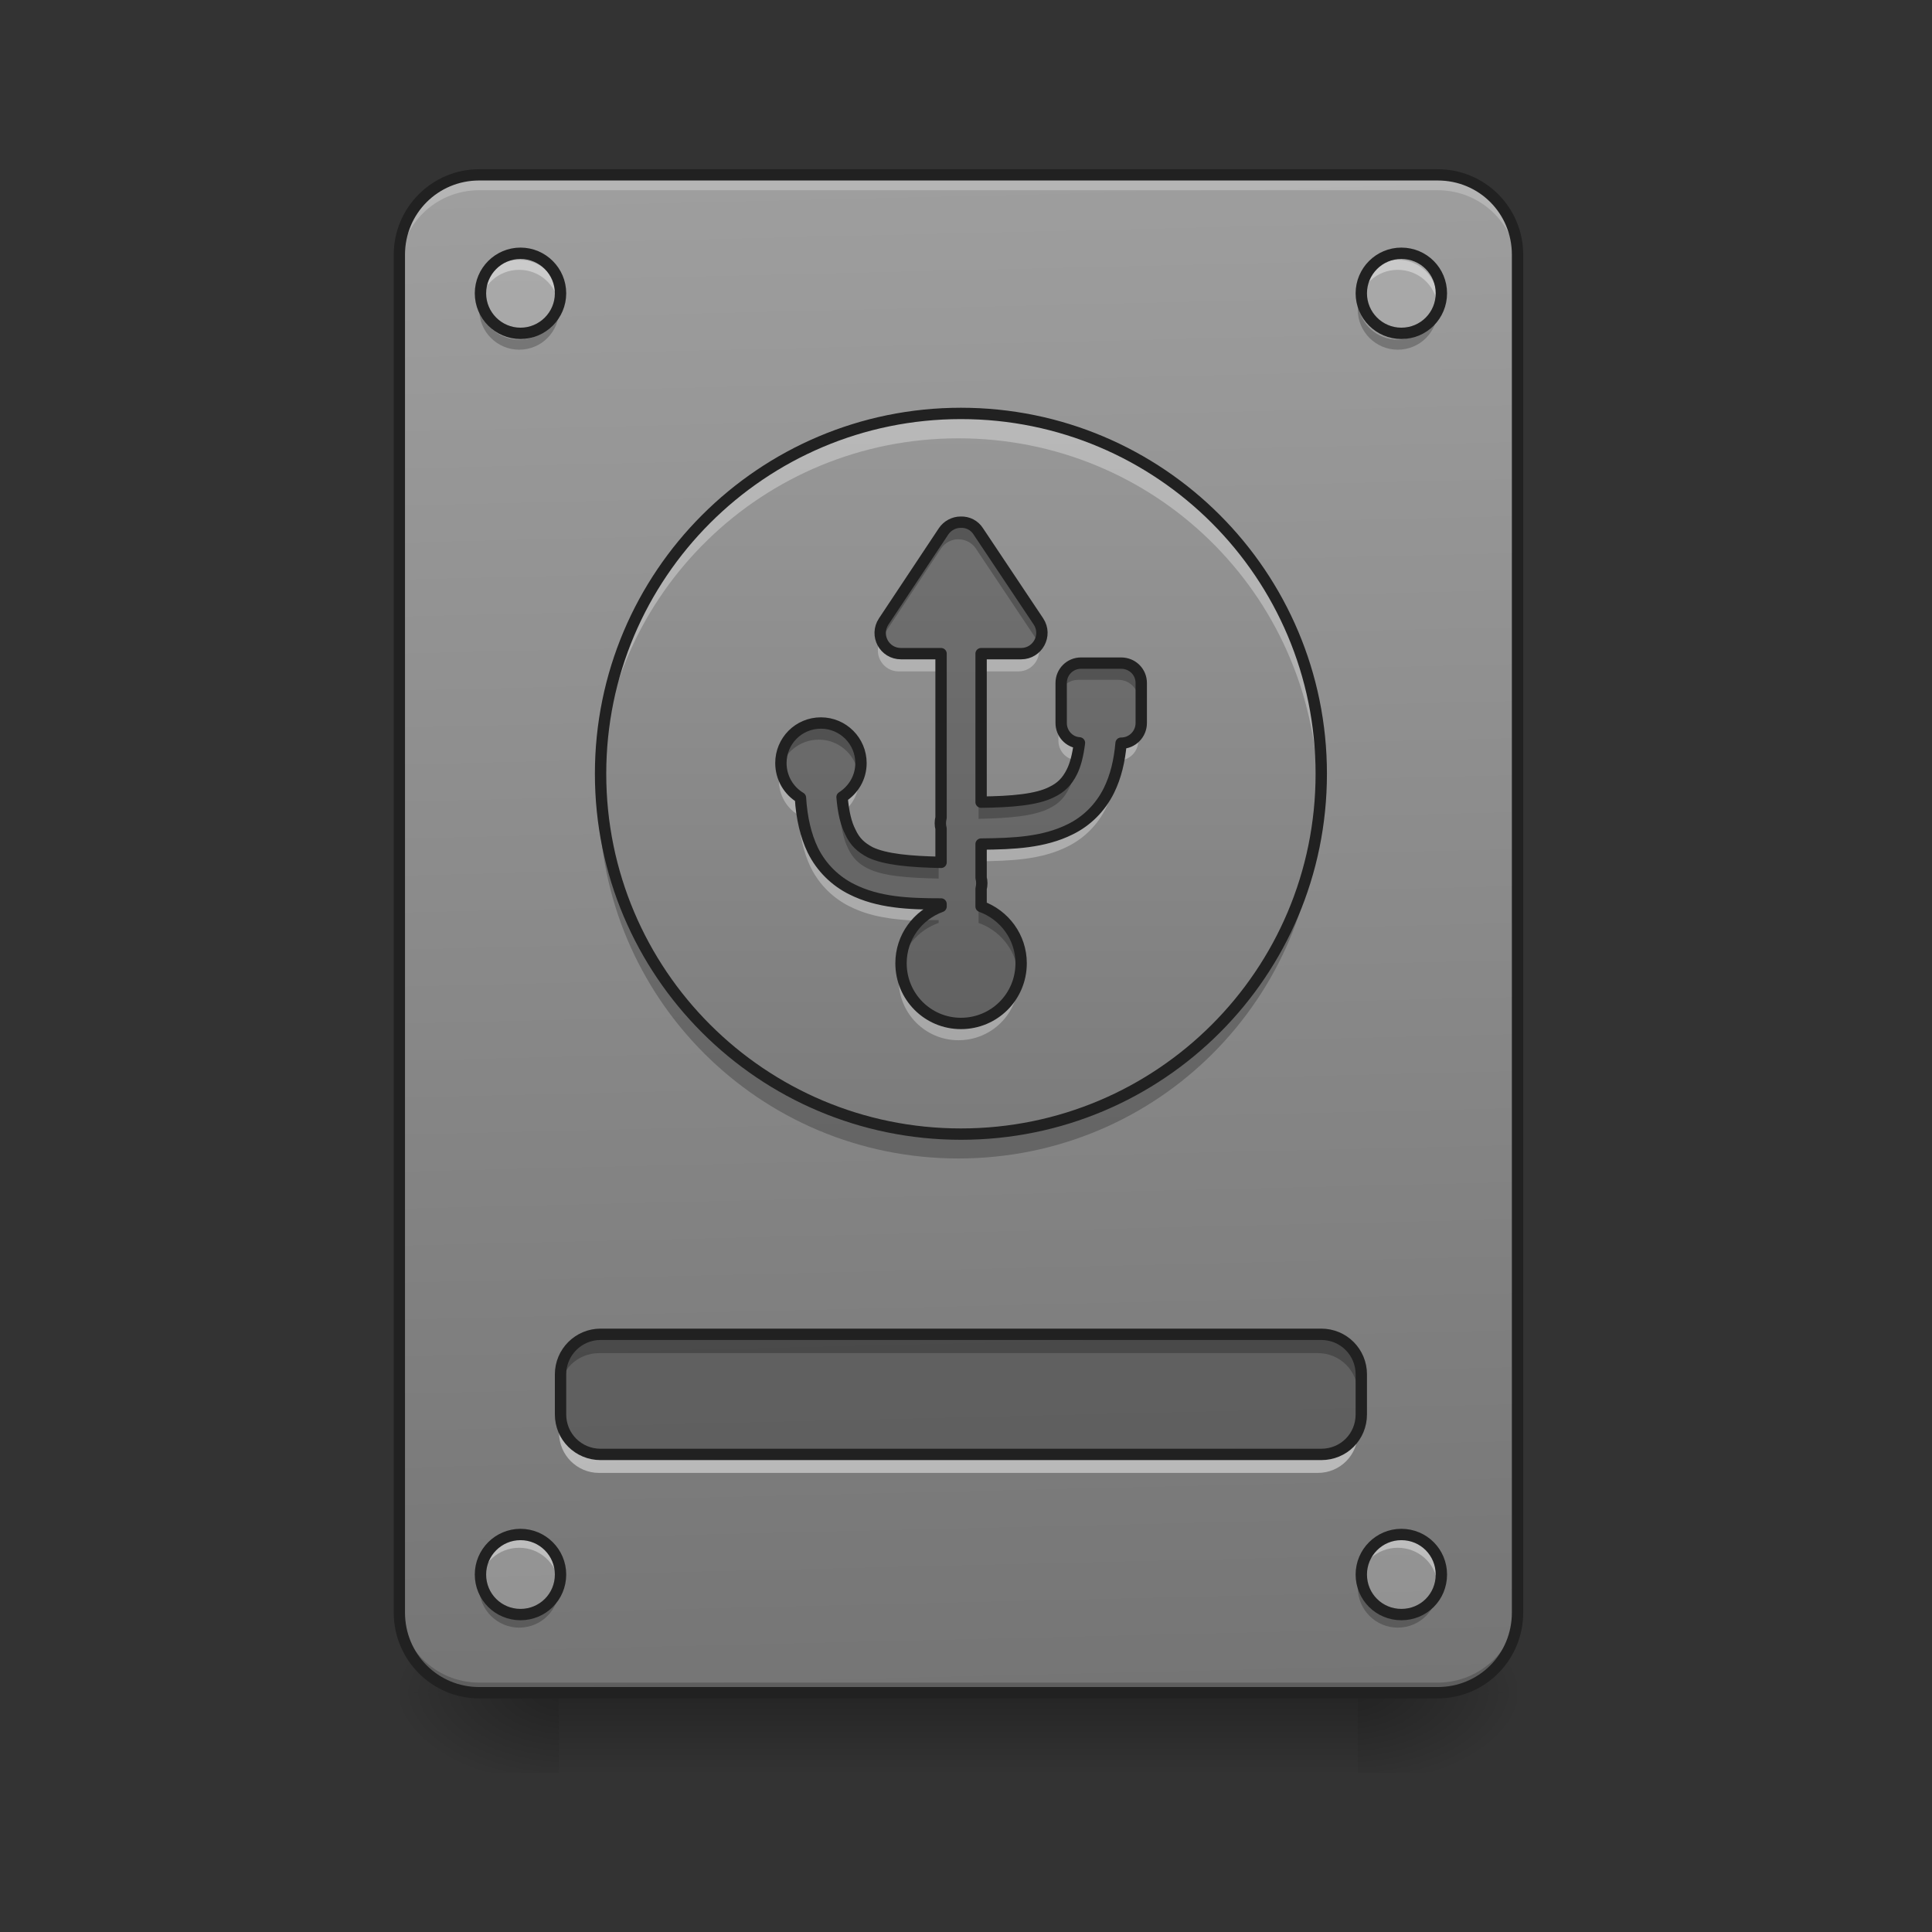 <?xml version="1.0" encoding="UTF-8"?>
<svg xmlns="http://www.w3.org/2000/svg" xmlns:xlink="http://www.w3.org/1999/xlink" width="24px" height="24px" viewBox="0 0 24 24" version="1.1">
<rect x="0" y="0" width="24" height="24" fill="#333333" stroke="none"/>
<defs>
<linearGradient id="linear0" gradientUnits="userSpaceOnUse" x1="254" y1="233.5" x2="254" y2="254.667" gradientTransform="matrix(0.047,0,0,0.047,-0,10.079)">
<stop offset="0" style="stop-color:rgb(0%,0%,0%);stop-opacity:0.275;"/>
<stop offset="1" style="stop-color:rgb(0%,0%,0%);stop-opacity:0;"/>
</linearGradient>
<radialGradient id="radial0" gradientUnits="userSpaceOnUse" cx="450.909" cy="189.579" fx="450.909" fy="189.579" r="21.167" gradientTransform="matrix(0,-0.059,-0.105,-0,36.617,47.696)">
<stop offset="0" style="stop-color:rgb(0%,0%,0%);stop-opacity:0.314;"/>
<stop offset="0.222" style="stop-color:rgb(0%,0%,0%);stop-opacity:0.275;"/>
<stop offset="1" style="stop-color:rgb(0%,0%,0%);stop-opacity:0;"/>
</radialGradient>
<radialGradient id="radial1" gradientUnits="userSpaceOnUse" cx="450.909" cy="189.579" fx="450.909" fy="189.579" r="21.167" gradientTransform="matrix(-0,0.059,0.105,0,-12.803,-5.646)">
<stop offset="0" style="stop-color:rgb(0%,0%,0%);stop-opacity:0.314;"/>
<stop offset="0.222" style="stop-color:rgb(0%,0%,0%);stop-opacity:0.275;"/>
<stop offset="1" style="stop-color:rgb(0%,0%,0%);stop-opacity:0;"/>
</radialGradient>
<radialGradient id="radial2" gradientUnits="userSpaceOnUse" cx="450.909" cy="189.579" fx="450.909" fy="189.579" r="21.167" gradientTransform="matrix(-0,-0.059,0.105,-0,-12.803,47.696)">
<stop offset="0" style="stop-color:rgb(0%,0%,0%);stop-opacity:0.314;"/>
<stop offset="0.222" style="stop-color:rgb(0%,0%,0%);stop-opacity:0.275;"/>
<stop offset="1" style="stop-color:rgb(0%,0%,0%);stop-opacity:0;"/>
</radialGradient>
<radialGradient id="radial3" gradientUnits="userSpaceOnUse" cx="450.909" cy="189.579" fx="450.909" fy="189.579" r="21.167" gradientTransform="matrix(0,0.059,-0.105,0,36.617,-5.646)">
<stop offset="0" style="stop-color:rgb(0%,0%,0%);stop-opacity:0.314;"/>
<stop offset="0.222" style="stop-color:rgb(0%,0%,0%);stop-opacity:0.275;"/>
<stop offset="1" style="stop-color:rgb(0%,0%,0%);stop-opacity:0;"/>
</radialGradient>
<linearGradient id="linear1" gradientUnits="userSpaceOnUse" x1="306.917" y1="-25.792" x2="305.955" y2="-141.415" gradientTransform="matrix(0.057,0,0,0.163,-4.391,25.231)">
<stop offset="0" style="stop-color:rgb(45.882%,45.882%,45.882%);stop-opacity:1;"/>
<stop offset="1" style="stop-color:rgb(61.961%,61.961%,61.961%);stop-opacity:1;"/>
</linearGradient>
<linearGradient id="linear2" gradientUnits="userSpaceOnUse" x1="254" y1="127.667" x2="254" y2="-147.5" gradientTransform="matrix(0.047,0,0,0.047,-0,10.079)">
<stop offset="0" style="stop-color:rgb(45.882%,45.882%,45.882%);stop-opacity:1;"/>
<stop offset="1" style="stop-color:rgb(61.961%,61.961%,61.961%);stop-opacity:1;"/>
</linearGradient>
</defs>
<g id="surface1">
<path style=" stroke:none;fill-rule:nonzero;fill:url(#linear0);" d="M 6.945 21.027 L 16.867 21.027 L 16.867 22.02 L 6.945 22.02 Z M 6.945 21.027 "/>
<path style=" stroke:none;fill-rule:nonzero;fill:url(#radial0);" d="M 16.867 21.027 L 18.852 21.027 L 18.852 20.031 L 16.867 20.031 Z M 16.867 21.027 "/>
<path style=" stroke:none;fill-rule:nonzero;fill:url(#radial1);" d="M 6.945 21.027 L 4.961 21.027 L 4.961 22.02 L 6.945 22.02 Z M 6.945 21.027 "/>
<path style=" stroke:none;fill-rule:nonzero;fill:url(#radial2);" d="M 6.945 21.027 L 4.961 21.027 L 4.961 20.031 L 6.945 20.031 Z M 6.945 21.027 "/>
<path style=" stroke:none;fill-rule:nonzero;fill:url(#radial3);" d="M 16.867 21.027 L 18.852 21.027 L 18.852 22.02 L 16.867 22.02 Z M 16.867 21.027 "/>
<path style=" stroke:none;fill-rule:nonzero;fill:url(#linear1);" d="M 5.953 2.172 L 17.859 2.172 C 18.41 2.172 18.852 2.617 18.852 3.164 L 18.852 20.031 C 18.852 20.582 18.41 21.027 17.859 21.027 L 5.953 21.027 C 5.406 21.027 4.961 20.582 4.961 20.031 L 4.961 3.164 C 4.961 2.617 5.406 2.172 5.953 2.172 Z M 5.953 2.172 "/>
<path style=" stroke:none;fill-rule:nonzero;fill:rgb(0%,0%,0%);fill-opacity:0.196;" d="M 5.953 21.027 C 5.402 21.027 4.961 20.582 4.961 20.031 L 4.961 19.91 C 4.961 20.457 5.402 20.902 5.953 20.902 L 17.859 20.902 C 18.41 20.902 18.852 20.457 18.852 19.91 L 18.852 20.031 C 18.852 20.582 18.41 21.027 17.859 21.027 Z M 5.953 21.027 "/>
<path style=" stroke:none;fill-rule:nonzero;fill:rgb(100%,100%,100%);fill-opacity:0.235;" d="M 5.953 2.238 C 5.402 2.238 4.961 2.684 4.961 3.23 L 4.961 3.355 C 4.961 2.805 5.402 2.363 5.953 2.363 L 17.859 2.363 C 18.41 2.363 18.852 2.805 18.852 3.355 L 18.852 3.23 C 18.852 2.684 18.41 2.238 17.859 2.238 Z M 5.953 2.238 "/>
<path style=" stroke:none;fill-rule:nonzero;fill:rgb(12.941%,12.941%,12.941%);fill-opacity:1;" d="M 5.953 2.102 C 5.367 2.102 4.891 2.578 4.891 3.164 L 4.891 20.031 C 4.891 20.621 5.367 21.098 5.953 21.098 L 17.859 21.098 C 18.449 21.098 18.922 20.621 18.922 20.031 L 18.922 3.164 C 18.922 2.578 18.449 2.102 17.859 2.102 Z M 5.953 2.242 L 17.859 2.242 C 18.375 2.242 18.781 2.652 18.781 3.164 L 18.781 20.031 C 18.781 20.547 18.375 20.957 17.859 20.957 L 5.953 20.957 C 5.441 20.957 5.031 20.547 5.031 20.031 L 5.031 3.164 C 5.031 2.652 5.441 2.242 5.953 2.242 Z M 5.953 2.242 "/>
<path style=" stroke:none;fill-rule:nonzero;fill:rgb(74.118%,74.118%,74.118%);fill-opacity:0.392;" d="M 6.449 3.164 C 6.723 3.164 6.945 3.387 6.945 3.66 C 6.945 3.934 6.723 4.156 6.449 4.156 C 6.176 4.156 5.953 3.934 5.953 3.66 C 5.953 3.387 6.176 3.164 6.449 3.164 Z M 6.449 3.164 "/>
<path style=" stroke:none;fill-rule:nonzero;fill:rgb(74.118%,74.118%,74.118%);fill-opacity:0.392;" d="M 17.363 3.164 C 17.641 3.164 17.859 3.387 17.859 3.66 C 17.859 3.934 17.641 4.156 17.363 4.156 C 17.09 4.156 16.867 3.934 16.867 3.66 C 16.867 3.387 17.09 3.164 17.363 3.164 Z M 17.363 3.164 "/>
<path style=" stroke:none;fill-rule:nonzero;fill:rgb(74.118%,74.118%,74.118%);fill-opacity:0.392;" d="M 17.363 19.039 C 17.641 19.039 17.859 19.262 17.859 19.535 C 17.859 19.812 17.641 20.031 17.363 20.031 C 17.09 20.031 16.867 19.812 16.867 19.535 C 16.867 19.262 17.09 19.039 17.363 19.039 Z M 17.363 19.039 "/>
<path style=" stroke:none;fill-rule:nonzero;fill:rgb(74.118%,74.118%,74.118%);fill-opacity:0.392;" d="M 6.449 19.039 C 6.723 19.039 6.945 19.262 6.945 19.535 C 6.945 19.812 6.723 20.031 6.449 20.031 C 6.176 20.031 5.953 19.812 5.953 19.535 C 5.953 19.262 6.176 19.039 6.449 19.039 Z M 6.449 19.039 "/>
<path style=" stroke:none;fill-rule:nonzero;fill:rgb(0%,0%,0%);fill-opacity:0.235;" d="M 7.441 16.559 L 16.371 16.559 C 16.648 16.559 16.867 16.781 16.867 17.055 L 16.867 17.551 C 16.867 17.828 16.648 18.047 16.371 18.047 L 7.441 18.047 C 7.168 18.047 6.945 17.828 6.945 17.551 L 6.945 17.055 C 6.945 16.781 7.168 16.559 7.441 16.559 Z M 7.441 16.559 "/>
<path style=" stroke:none;fill-rule:nonzero;fill:rgb(0%,0%,0%);fill-opacity:0.235;" d="M 7.441 16.559 C 7.168 16.559 6.945 16.781 6.945 17.055 L 6.945 17.305 C 6.945 17.031 7.168 16.809 7.441 16.809 L 16.371 16.809 C 16.648 16.809 16.867 17.031 16.867 17.305 L 16.867 17.055 C 16.867 16.781 16.648 16.559 16.371 16.559 Z M 7.441 16.559 "/>
<path style=" stroke:none;fill-rule:nonzero;fill:rgb(100%,100%,100%);fill-opacity:0.471;" d="M 7.441 18.297 C 7.168 18.297 6.945 18.074 6.945 17.801 L 6.945 17.551 C 6.945 17.828 7.168 18.047 7.441 18.047 L 16.371 18.047 C 16.648 18.047 16.867 17.828 16.867 17.551 L 16.867 17.801 C 16.867 18.074 16.648 18.297 16.371 18.297 Z M 7.441 18.297 "/>
<path style="fill:none;stroke-width:3;stroke-linecap:round;stroke-linejoin:miter;stroke:rgb(12.941%,12.941%,12.941%);stroke-opacity:1;stroke-miterlimit:4;" d="M 158.735 138.216 L 349.217 138.216 C 355.133 138.216 359.799 142.966 359.799 148.799 L 359.799 159.381 C 359.799 165.297 355.133 169.963 349.217 169.963 L 158.735 169.963 C 152.902 169.963 148.153 165.297 148.153 159.381 L 148.153 148.799 C 148.153 142.966 152.902 138.216 158.735 138.216 Z M 158.735 138.216 " transform="matrix(0.047,0,0,0.047,0,10.079)"/>
<path style=" stroke:none;fill-rule:nonzero;fill:rgb(100%,100%,100%);fill-opacity:0.392;" d="M 6.449 3.227 C 6.176 3.227 5.953 3.449 5.953 3.723 C 5.953 3.742 5.957 3.766 5.957 3.785 C 5.988 3.539 6.195 3.352 6.449 3.352 C 6.703 3.352 6.91 3.539 6.941 3.785 C 6.945 3.766 6.945 3.742 6.945 3.723 C 6.945 3.449 6.727 3.227 6.449 3.227 Z M 17.363 3.227 C 17.09 3.227 16.867 3.449 16.867 3.723 C 16.867 3.742 16.871 3.766 16.871 3.785 C 16.902 3.539 17.109 3.352 17.363 3.352 C 17.617 3.352 17.828 3.539 17.855 3.785 C 17.859 3.766 17.859 3.742 17.859 3.723 C 17.859 3.449 17.641 3.227 17.363 3.227 Z M 6.449 19.102 C 6.176 19.102 5.953 19.324 5.953 19.598 C 5.953 19.621 5.957 19.641 5.957 19.66 C 5.988 19.414 6.195 19.227 6.449 19.227 C 6.703 19.227 6.91 19.414 6.941 19.66 C 6.945 19.641 6.945 19.621 6.945 19.598 C 6.945 19.324 6.727 19.102 6.449 19.102 Z M 17.363 19.102 C 17.09 19.102 16.867 19.324 16.867 19.598 C 16.867 19.621 16.871 19.641 16.871 19.66 C 16.902 19.414 17.109 19.227 17.363 19.227 C 17.617 19.227 17.828 19.414 17.855 19.66 C 17.859 19.641 17.859 19.621 17.859 19.598 C 17.859 19.324 17.641 19.102 17.363 19.102 Z M 17.363 19.102 "/>
<path style=" stroke:none;fill-rule:nonzero;fill:rgb(0%,0%,0%);fill-opacity:0.235;" d="M 6.449 20.219 C 6.176 20.219 5.953 19.996 5.953 19.723 C 5.953 19.703 5.957 19.68 5.957 19.66 C 5.988 19.906 6.195 20.094 6.449 20.094 C 6.703 20.094 6.91 19.906 6.941 19.66 C 6.945 19.68 6.945 19.703 6.945 19.723 C 6.945 19.996 6.727 20.219 6.449 20.219 Z M 17.363 20.219 C 17.09 20.219 16.867 19.996 16.867 19.723 C 16.867 19.703 16.871 19.68 16.871 19.66 C 16.902 19.906 17.109 20.094 17.363 20.094 C 17.617 20.094 17.828 19.906 17.855 19.66 C 17.859 19.68 17.859 19.703 17.859 19.723 C 17.859 19.996 17.641 20.219 17.363 20.219 Z M 6.449 4.344 C 6.176 4.344 5.953 4.121 5.953 3.848 C 5.953 3.824 5.957 3.805 5.957 3.785 C 5.988 4.031 6.195 4.219 6.449 4.219 C 6.703 4.219 6.91 4.031 6.941 3.785 C 6.945 3.805 6.945 3.824 6.945 3.848 C 6.945 4.121 6.727 4.344 6.449 4.344 Z M 17.363 4.344 C 17.09 4.344 16.867 4.121 16.867 3.848 C 16.867 3.824 16.871 3.805 16.871 3.785 C 16.902 4.031 17.109 4.219 17.363 4.219 C 17.617 4.219 17.828 4.031 17.855 3.785 C 17.859 3.805 17.859 3.824 17.859 3.848 C 17.859 4.121 17.641 4.344 17.363 4.344 Z M 17.363 4.344 "/>
<path style="fill:none;stroke-width:3;stroke-linecap:round;stroke-linejoin:miter;stroke:rgb(12.941%,12.941%,12.941%);stroke-opacity:1;stroke-miterlimit:4;" d="M 137.57 -147.506 C 143.403 -147.506 148.153 -142.757 148.153 -136.924 C 148.153 -131.091 143.403 -126.342 137.57 -126.342 C 131.737 -126.342 126.988 -131.091 126.988 -136.924 C 126.988 -142.757 131.737 -147.506 137.57 -147.506 Z M 137.57 -147.506 " transform="matrix(0.047,0,0,0.047,0,10.079)"/>
<path style="fill:none;stroke-width:3;stroke-linecap:round;stroke-linejoin:miter;stroke:rgb(12.941%,12.941%,12.941%);stroke-opacity:1;stroke-miterlimit:4;" d="M 370.381 -147.506 C 376.297 -147.506 380.964 -142.757 380.964 -136.924 C 380.964 -131.091 376.297 -126.342 370.381 -126.342 C 364.549 -126.342 359.799 -131.091 359.799 -136.924 C 359.799 -142.757 364.549 -147.506 370.381 -147.506 Z M 370.381 -147.506 " transform="matrix(0.047,0,0,0.047,0,10.079)"/>
<path style="fill:none;stroke-width:3;stroke-linecap:round;stroke-linejoin:miter;stroke:rgb(12.941%,12.941%,12.941%);stroke-opacity:1;stroke-miterlimit:4;" d="M 370.381 191.128 C 376.297 191.128 380.964 195.877 380.964 201.71 C 380.964 207.626 376.297 212.293 370.381 212.293 C 364.549 212.293 359.799 207.626 359.799 201.71 C 359.799 195.877 364.549 191.128 370.381 191.128 Z M 370.381 191.128 " transform="matrix(0.047,0,0,0.047,0,10.079)"/>
<path style="fill:none;stroke-width:3;stroke-linecap:round;stroke-linejoin:miter;stroke:rgb(12.941%,12.941%,12.941%);stroke-opacity:1;stroke-miterlimit:4;" d="M 137.57 191.128 C 143.403 191.128 148.153 195.877 148.153 201.71 C 148.153 207.626 143.403 212.293 137.57 212.293 C 131.737 212.293 126.988 207.626 126.988 201.71 C 126.988 195.877 131.737 191.128 137.57 191.128 Z M 137.57 191.128 " transform="matrix(0.047,0,0,0.047,0,10.079)"/>
<path style=" stroke:none;fill-rule:nonzero;fill:url(#linear2);" d="M 11.906 5.148 C 14.375 5.148 16.371 7.148 16.371 9.613 C 16.371 12.082 14.375 14.078 11.906 14.078 C 9.441 14.078 7.441 12.082 7.441 9.613 C 7.441 7.148 9.441 5.148 11.906 5.148 Z M 11.906 5.148 "/>
<path style=" stroke:none;fill-rule:nonzero;fill:rgb(0%,0%,0%);fill-opacity:0.235;" d="M 7.445 9.801 C 7.441 9.84 7.441 9.883 7.441 9.922 C 7.441 12.398 9.434 14.391 11.906 14.391 C 14.383 14.391 16.371 12.398 16.371 9.922 C 16.371 9.883 16.371 9.84 16.371 9.801 C 16.305 12.215 14.34 14.141 11.906 14.141 C 9.477 14.141 7.508 12.215 7.445 9.801 Z M 7.445 9.801 "/>
<path style=" stroke:none;fill-rule:nonzero;fill:rgb(100%,100%,100%);fill-opacity:0.314;" d="M 7.445 9.785 C 7.441 9.746 7.441 9.703 7.441 9.664 C 7.441 7.188 9.434 5.195 11.906 5.195 C 14.383 5.195 16.371 7.188 16.371 9.664 C 16.371 9.703 16.371 9.746 16.371 9.785 C 16.305 7.371 14.34 5.445 11.906 5.445 C 9.477 5.445 7.508 7.371 7.445 9.785 Z M 7.445 9.785 "/>
<path style="fill:none;stroke-width:3;stroke-linecap:round;stroke-linejoin:miter;stroke:rgb(12.941%,12.941%,12.941%);stroke-opacity:1;stroke-miterlimit:4;" d="M 253.976 -105.177 C 306.637 -105.177 349.217 -62.515 349.217 -9.936 C 349.217 42.725 306.637 85.305 253.976 85.305 C 201.397 85.305 158.735 42.725 158.735 -9.936 C 158.735 -62.515 201.397 -105.177 253.976 -105.177 Z M 253.976 -105.177 " transform="matrix(0.047,0,0,0.047,0,10.079)"/>
<path style=" stroke:none;fill-rule:nonzero;fill:rgb(0%,0%,0%);fill-opacity:0.235;" d="M 11.902 6.496 C 11.82 6.496 11.738 6.539 11.691 6.609 L 10.949 7.727 C 10.836 7.898 10.957 8.125 11.164 8.125 L 11.66 8.125 L 11.66 10.156 C 11.648 10.203 11.648 10.25 11.66 10.293 L 11.66 10.711 C 11.277 10.703 10.969 10.676 10.781 10.586 C 10.672 10.527 10.594 10.461 10.535 10.332 C 10.484 10.234 10.449 10.094 10.434 9.902 C 10.574 9.812 10.668 9.66 10.668 9.48 C 10.668 9.207 10.445 8.984 10.172 8.984 C 9.895 8.984 9.676 9.207 9.676 9.48 C 9.676 9.664 9.773 9.824 9.918 9.91 C 9.934 10.164 9.984 10.379 10.07 10.559 C 10.18 10.781 10.355 10.945 10.551 11.043 C 10.883 11.211 11.258 11.227 11.66 11.227 L 11.66 11.258 C 11.371 11.363 11.164 11.637 11.164 11.961 C 11.164 12.375 11.496 12.707 11.906 12.707 C 12.32 12.707 12.652 12.375 12.652 11.961 C 12.652 11.637 12.445 11.363 12.156 11.258 L 12.156 11.039 C 12.168 10.992 12.168 10.945 12.156 10.902 L 12.156 10.484 C 12.559 10.48 12.934 10.465 13.262 10.301 C 13.461 10.203 13.633 10.039 13.742 9.816 C 13.824 9.648 13.871 9.457 13.891 9.234 C 14.031 9.234 14.141 9.121 14.141 8.984 L 14.141 8.488 C 14.141 8.352 14.031 8.242 13.891 8.242 L 13.395 8.242 C 13.258 8.242 13.148 8.352 13.148 8.488 L 13.148 8.984 C 13.148 9.113 13.246 9.223 13.375 9.23 C 13.355 9.387 13.324 9.504 13.281 9.59 C 13.219 9.715 13.145 9.785 13.031 9.84 C 12.848 9.934 12.539 9.961 12.156 9.965 L 12.156 8.125 L 12.652 8.125 C 12.855 8.125 12.98 7.898 12.867 7.727 L 12.121 6.609 C 12.074 6.535 11.992 6.492 11.902 6.496 Z M 11.902 6.496 "/>
<path style=" stroke:none;fill-rule:nonzero;fill:rgb(0%,0%,0%);fill-opacity:0.235;" d="M 11.902 6.496 C 11.82 6.496 11.738 6.539 11.691 6.609 L 10.949 7.727 C 10.898 7.805 10.895 7.895 10.926 7.969 C 10.934 7.957 10.941 7.941 10.949 7.93 L 11.691 6.812 C 11.738 6.742 11.82 6.699 11.902 6.699 C 11.992 6.699 12.074 6.742 12.121 6.812 L 12.867 7.93 C 12.875 7.941 12.883 7.957 12.887 7.969 C 12.922 7.895 12.918 7.805 12.867 7.727 L 12.121 6.609 C 12.074 6.535 11.992 6.492 11.902 6.496 Z M 13.395 8.242 C 13.258 8.242 13.148 8.352 13.148 8.488 L 13.148 8.691 C 13.148 8.555 13.258 8.445 13.395 8.445 L 13.891 8.445 C 14.031 8.445 14.141 8.555 14.141 8.691 L 14.141 8.488 C 14.141 8.352 14.031 8.242 13.891 8.242 Z M 10.172 8.984 C 9.895 8.984 9.676 9.207 9.676 9.48 C 9.676 9.516 9.68 9.551 9.684 9.582 C 9.73 9.359 9.93 9.188 10.172 9.188 C 10.41 9.188 10.609 9.359 10.656 9.582 C 10.664 9.551 10.668 9.516 10.668 9.48 C 10.668 9.207 10.445 8.984 10.172 8.984 Z M 13.34 9.43 C 13.32 9.492 13.301 9.543 13.281 9.59 C 13.219 9.715 13.145 9.785 13.031 9.84 C 12.848 9.934 12.539 9.961 12.156 9.965 L 12.156 10.172 C 12.539 10.164 12.848 10.137 13.031 10.043 C 13.145 9.988 13.219 9.918 13.281 9.793 C 13.324 9.707 13.355 9.59 13.375 9.438 C 13.363 9.434 13.352 9.434 13.34 9.43 Z M 10.457 10.09 C 10.449 10.098 10.441 10.102 10.434 10.105 C 10.449 10.297 10.484 10.438 10.535 10.539 C 10.594 10.664 10.672 10.734 10.781 10.789 C 10.969 10.883 11.277 10.906 11.66 10.914 L 11.66 10.711 C 11.277 10.703 10.969 10.676 10.781 10.586 C 10.672 10.527 10.594 10.461 10.535 10.332 C 10.504 10.27 10.477 10.191 10.457 10.09 Z M 11.66 10.156 C 11.648 10.203 11.648 10.25 11.66 10.293 Z M 12.156 10.902 L 12.156 11.039 C 12.168 10.992 12.168 10.945 12.156 10.902 Z M 12.156 11.258 L 12.156 11.465 C 12.414 11.555 12.605 11.785 12.645 12.062 C 12.648 12.031 12.652 11.996 12.652 11.961 C 12.652 11.637 12.445 11.363 12.156 11.258 Z M 11.391 11.426 C 11.25 11.562 11.164 11.75 11.164 11.961 C 11.164 11.996 11.164 12.031 11.172 12.062 C 11.207 11.785 11.402 11.555 11.66 11.465 L 11.66 11.43 C 11.566 11.43 11.477 11.43 11.391 11.426 Z M 11.391 11.426 "/>
<path style=" stroke:none;fill-rule:nonzero;fill:rgb(100%,100%,100%);fill-opacity:0.314;" d="M 10.922 7.988 C 10.859 8.152 10.977 8.34 11.164 8.34 L 11.66 8.34 L 11.66 8.156 L 11.164 8.156 C 11.047 8.156 10.961 8.082 10.922 7.988 Z M 12.891 7.988 C 12.855 8.082 12.766 8.156 12.652 8.156 L 12.156 8.156 L 12.156 8.34 L 12.652 8.34 C 12.836 8.34 12.957 8.152 12.891 7.988 Z M 13.148 9.016 L 13.148 9.199 C 13.148 9.32 13.23 9.418 13.344 9.441 C 13.355 9.387 13.367 9.328 13.375 9.262 C 13.246 9.25 13.148 9.145 13.148 9.016 Z M 14.141 9.016 C 14.141 9.152 14.031 9.262 13.891 9.262 C 13.871 9.488 13.824 9.68 13.742 9.844 C 13.633 10.066 13.461 10.23 13.262 10.328 C 12.934 10.492 12.559 10.512 12.156 10.512 L 12.156 10.699 C 12.559 10.695 12.934 10.68 13.262 10.516 C 13.461 10.418 13.633 10.254 13.742 10.031 C 13.824 9.863 13.871 9.672 13.891 9.449 C 14.031 9.449 14.141 9.336 14.141 9.199 Z M 9.684 9.602 C 9.68 9.633 9.676 9.664 9.676 9.695 C 9.676 9.879 9.773 10.039 9.918 10.125 C 9.934 10.379 9.984 10.594 10.07 10.773 C 10.18 10.996 10.355 11.16 10.551 11.258 C 10.812 11.391 11.102 11.426 11.41 11.438 C 11.48 11.371 11.566 11.32 11.66 11.289 L 11.66 11.258 C 11.258 11.254 10.883 11.238 10.551 11.074 C 10.355 10.973 10.18 10.809 10.07 10.59 C 9.984 10.406 9.934 10.191 9.918 9.938 C 9.797 9.867 9.711 9.746 9.684 9.602 Z M 10.66 9.602 C 10.633 9.742 10.551 9.859 10.434 9.93 C 10.438 9.992 10.445 10.051 10.453 10.102 C 10.582 10.012 10.668 9.863 10.668 9.695 C 10.668 9.664 10.664 9.633 10.66 9.602 Z M 11.66 10.371 C 11.648 10.418 11.648 10.465 11.66 10.508 Z M 12.156 11.117 L 12.156 11.254 C 12.168 11.207 12.168 11.16 12.156 11.117 Z M 11.168 12.082 C 11.164 12.113 11.164 12.145 11.164 12.176 C 11.164 12.59 11.496 12.922 11.906 12.922 C 12.32 12.922 12.652 12.59 12.652 12.176 C 12.652 12.145 12.648 12.113 12.645 12.082 C 12.602 12.453 12.289 12.734 11.906 12.734 C 11.527 12.734 11.215 12.453 11.168 12.082 Z M 11.168 12.082 "/>
<path style="fill:none;stroke-width:3;stroke-linecap:round;stroke-linejoin:round;stroke:rgb(12.941%,12.941%,12.941%);stroke-opacity:1;stroke-miterlimit:4;" d="M 253.892 -76.43 C 252.143 -76.43 250.393 -75.513 249.393 -74.013 L 233.561 -50.182 C 231.145 -46.516 233.728 -41.683 238.144 -41.683 L 248.726 -41.683 L 248.726 1.646 C 248.476 2.646 248.476 3.646 248.726 4.562 L 248.726 13.478 C 240.56 13.312 233.978 12.728 229.978 10.812 C 227.645 9.562 225.978 8.145 224.729 5.396 C 223.645 3.312 222.895 0.313 222.562 -3.77 C 225.562 -5.687 227.562 -8.936 227.562 -12.769 C 227.562 -18.602 222.812 -23.352 216.979 -23.352 C 211.063 -23.352 206.397 -18.602 206.397 -12.769 C 206.397 -8.853 208.48 -5.437 211.563 -3.604 C 211.896 1.813 212.98 6.396 214.813 10.228 C 217.146 14.978 220.896 18.478 225.062 20.561 C 232.144 24.144 240.144 24.477 248.726 24.477 L 248.726 25.144 C 242.56 27.394 238.144 33.226 238.144 40.142 C 238.144 48.975 245.227 56.057 253.976 56.057 C 262.808 56.057 269.891 48.975 269.891 40.142 C 269.891 33.226 265.475 27.394 259.309 25.144 L 259.309 20.478 C 259.559 19.478 259.559 18.478 259.309 17.561 L 259.309 8.645 C 267.891 8.562 275.89 8.229 282.89 4.729 C 287.139 2.646 290.806 -0.854 293.139 -5.603 C 294.889 -9.186 295.888 -13.269 296.305 -18.019 C 299.305 -18.019 301.638 -20.435 301.638 -23.352 L 301.638 -33.934 C 301.638 -36.85 299.305 -39.183 296.305 -39.183 L 285.723 -39.183 C 282.806 -39.183 280.473 -36.85 280.473 -33.934 L 280.473 -23.352 C 280.473 -20.602 282.556 -18.269 285.306 -18.102 C 284.889 -14.769 284.223 -12.269 283.306 -10.436 C 281.973 -7.77 280.39 -6.27 277.973 -5.103 C 274.057 -3.104 267.474 -2.52 259.309 -2.437 L 259.309 -41.683 L 269.891 -41.683 C 274.224 -41.683 276.89 -46.516 274.474 -50.182 L 258.559 -74.013 C 257.559 -75.597 255.809 -76.513 253.892 -76.43 Z M 253.892 -76.43 " transform="matrix(0.047,0,0,0.047,0,10.079)"/>
</g>
</svg>
